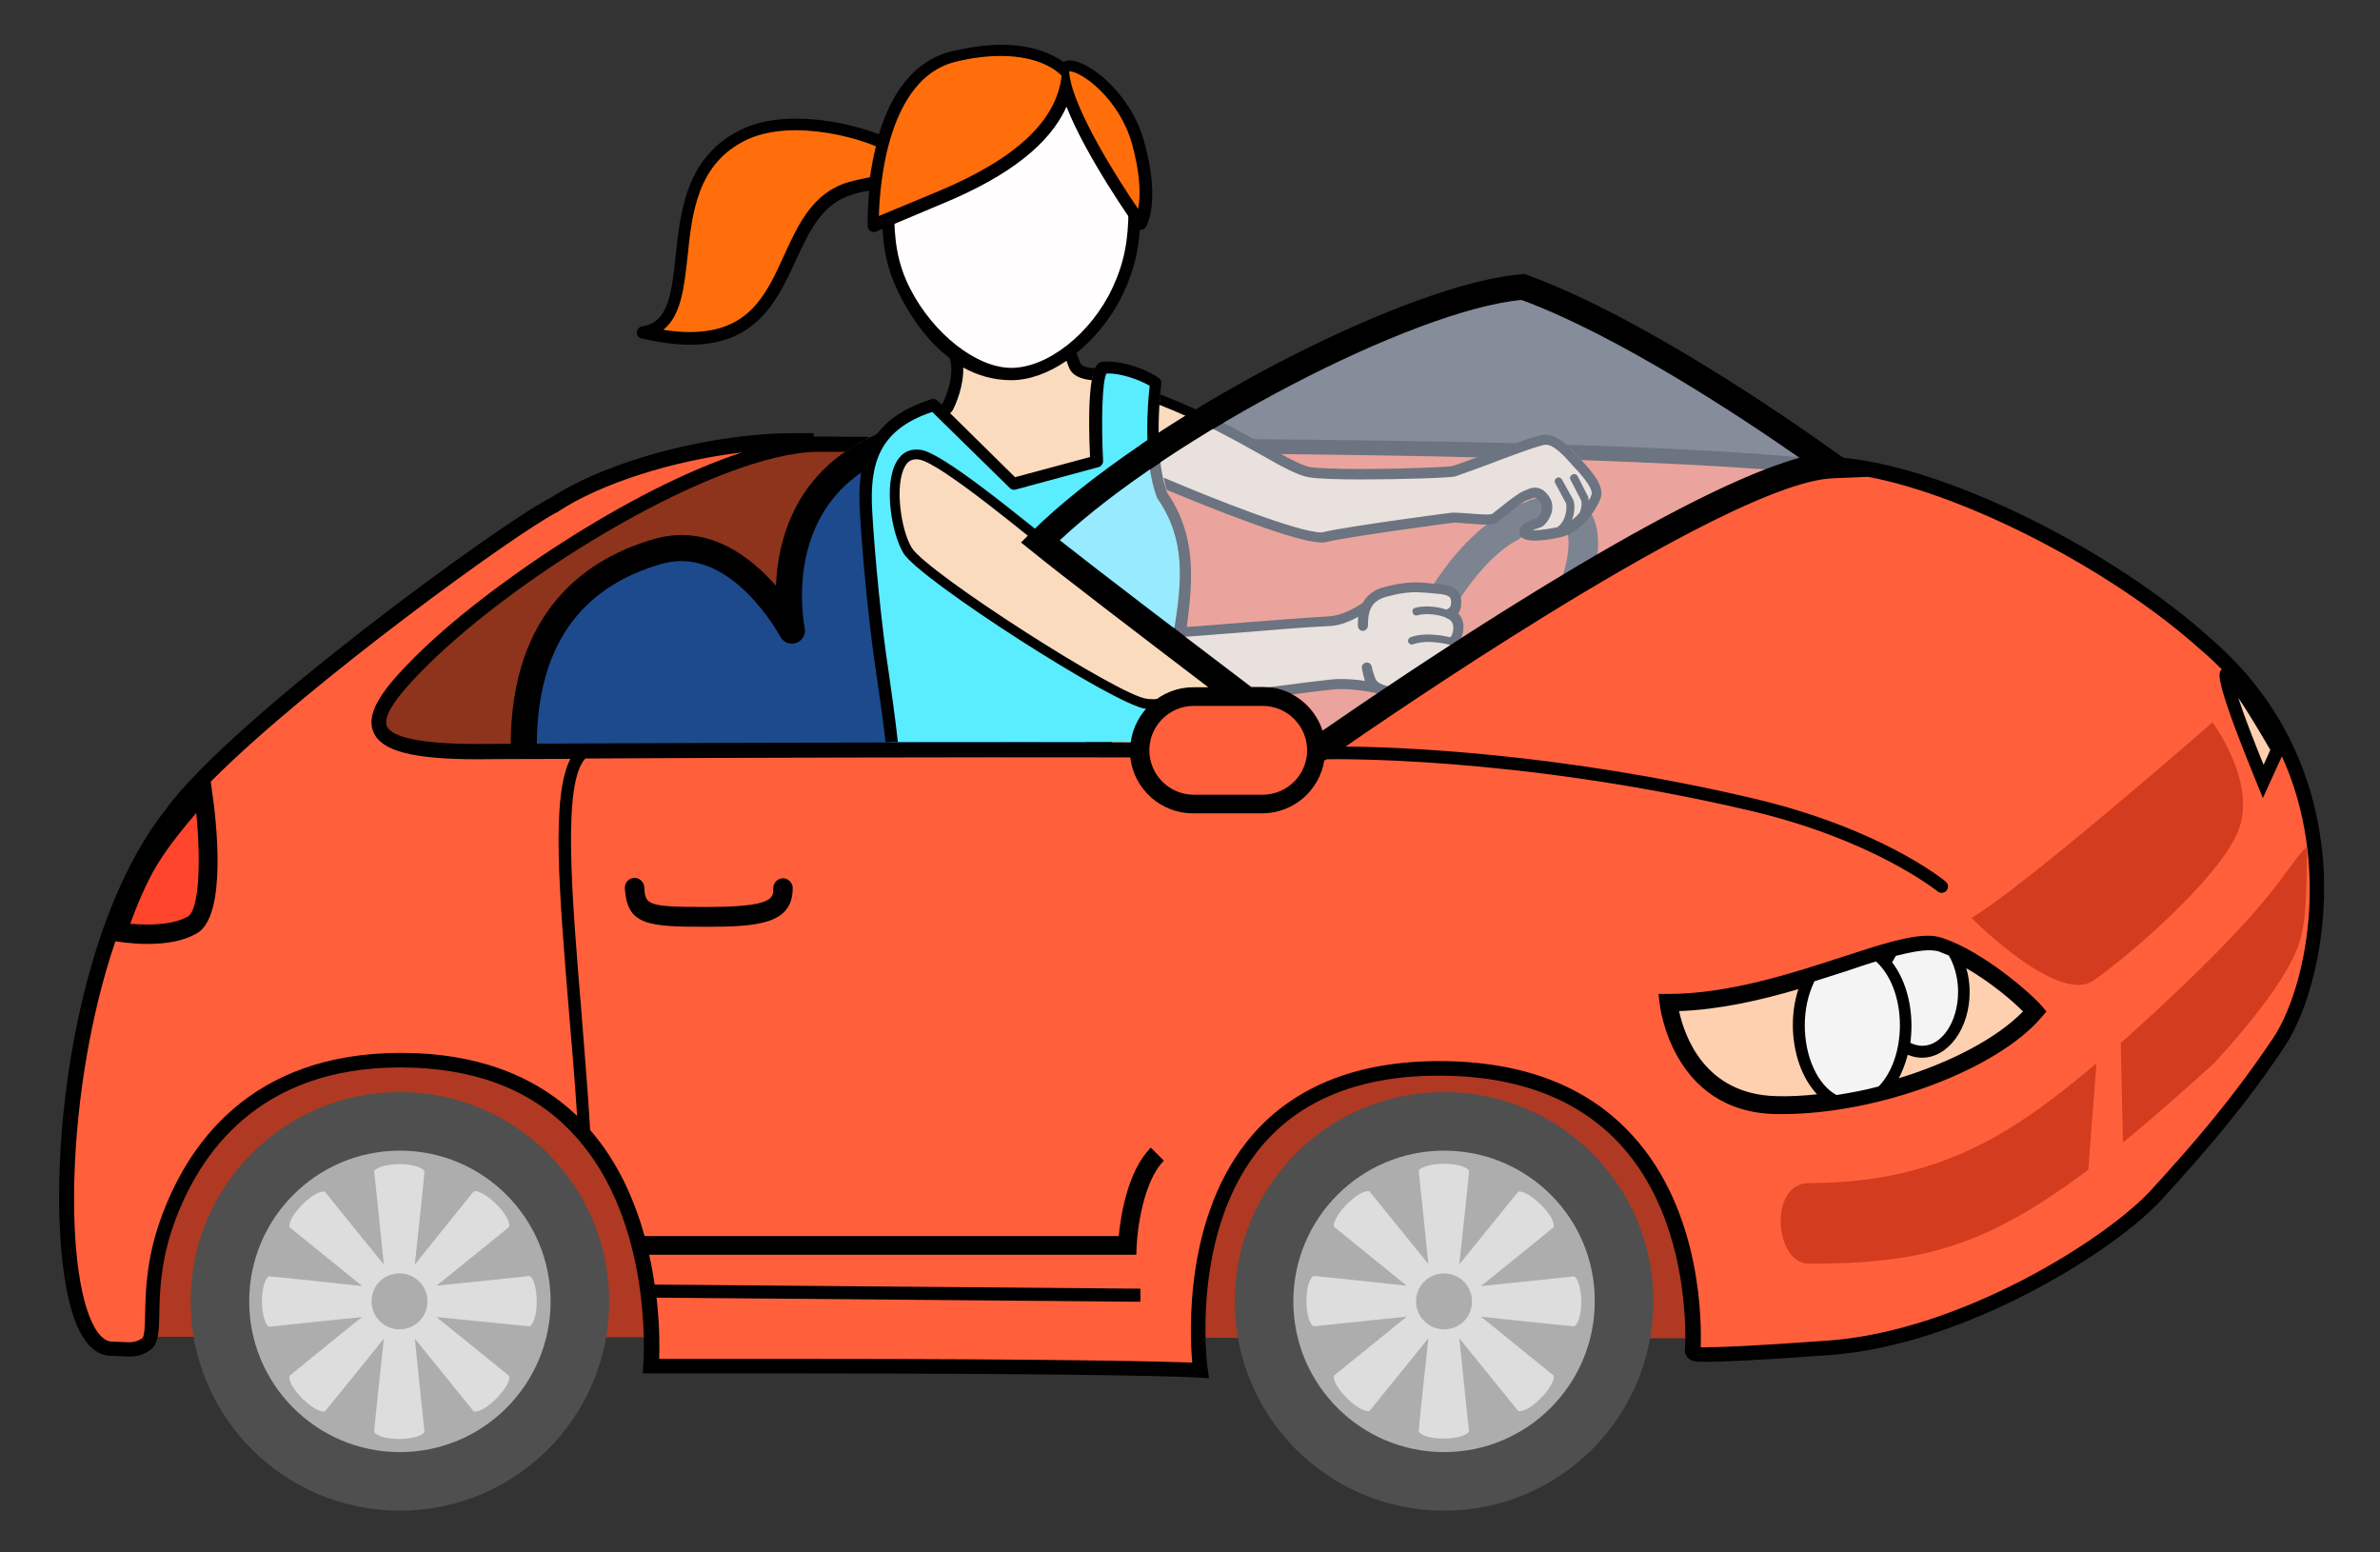 <svg xmlns="http://www.w3.org/2000/svg" xmlns:xlink="http://www.w3.org/1999/xlink" viewBox= "0 0 638 416" width="638px" height="416px">
<rect x="0" y="0" width="638" height="416" fill="#333333" stroke="none"/>
<g xmlns="http://www.w3.org/2000/svg" id="Car2V2.svg">
<path fill="#AF3922" d="M35.9,358.3L475.9,358.7L475.2,254.7L39.8,251.4L35.9,358.3z"/>
<path id="TiresBorder" fill="#4F4F4F" d="M163.3,348.8C163.3,379.8,138.2,404.9,107.2,404.9C76.2,404.9,51.1,379.8,51.1,348.8C51.1,317.8,76.2,292.7,107.2,292.7C138.1,292.7,163.3,317.8,163.3,348.8zM387.1,292.7C356.1,292.7,331,317.8,331,348.8C331,379.8,356.1,404.9,387.1,404.9C418.1,404.9,443.2,379.8,443.2,348.8C443.3,317.8,418.1,292.7,387.1,292.7z"/>
<path id="Tires" fill="#ADADAD" d="M147.6,348.8C147.6,371.1,129.5,389.2,107.2,389.2C84.9,389.2,66.8,371.1,66.8,348.8C66.8,326.5,84.9,308.4,107.2,308.4S147.6,326.5,147.6,348.8zM387.1,308.4C364.8,308.4,346.7,326.5,346.7,348.8C346.7,371.1,364.8,389.2,387.1,389.2C409.4,389.2,427.5,371.1,427.5,348.8C427.6,326.5,409.5,308.4,387.1,308.4z"/>
<path id="Rims" fill="#DDDDDD" d="M142,355.5C144.6,353.8,144.4,343.5,142,342C141.1,342.1,127,343.6,117,344.6L116.9,344.7C124.8,338.3,136,329.3,136.5,328.8C137.1,325.8,129.7,318.7,127,319.3C126.4,320,117.6,331,111.3,338.8L111.2,338.9C112.3,328.8,113.8,314.7,113.8,313.9C112.1,311.3,101.8,311.5,100.3,313.9C100.4,314.8,101.9,328.9,102.9,338.9L102.8,338.8C96.4,331,87.6,320,87.1,319.4C84.1,318.8,77,326.2,77.6,328.9C78.3,329.5,89.3,338.4,97.1,344.7L97.1,344.7C87.1,343.6,72.9,342.1,72.1,342.1C69.5,343.8,69.7,354,72.1,355.6C73,355.5,87.1,354,97.1,353L96.4,353.5C88.6,359.8,78.1,368.3,77.6,368.8C77,371.8,84.4,378.9,87.1,378.3C87.7,377.6,96.6,366.6,102.9,358.8L102.9,358.8C101.8,368.9,100.3,383,100.3,383.8C102,386.4,112.3,386.2,113.8,383.8C113.7,382.9,112.2,368.8,111.2,358.8L111.2,358.8L111.2,358.8C117.6,366.7,126.5,377.7,127,378.3C130,378.9,137.1,371.5,136.5,368.8C135.8,368.2,124.8,359.3,117,353L142,355.5zM114.6,348.8C114.6,352.9,111.3,356.3,107.1,356.3C103,356.3,99.6,353,99.6,348.8C99.6,344.6,102.9,341.3,107.1,341.3C111.3,341.3,114.6,344.7,114.6,348.8zM422,342.1C421.1,342.2,407,343.7,397,344.7C397,344.7,416,329.4,416.5,328.9C417.1,325.9,409.7,318.8,407,319.4C406.4,320.1,397.5,331.1,391.2,338.9L391.2,338.9L391.2,338.9C391.2,338.9,391.2,338.9,391.2,338.8C392.3,328.7,393.8,314.6,393.8,313.8C392.1,311.2,381.8,311.4,380.3,313.8C380.4,314.7,381.9,328.8,382.9,338.8C382.9,338.8,367.5,319.8,367.1,319.3C364.1,318.7,357,326.1,357.6,328.8C358.3,329.4,369.3,338.3,377.1,344.6L377.1,344.6C367,343.5,352.9,342,352.1,342C349.5,343.7,349.7,354,352.1,355.5C353,355.4,367.1,353.9,377.1,352.9L357.6,368.7C357,371.7,364.4,378.8,367.1,378.2C367.7,377.5,376.6,366.5,382.9,358.7L382.9,358.7C381.8,368.8,380.3,382.9,380.3,383.7C382,386.3,392.2,386.1,393.8,383.7C393.7,382.8,392.2,368.7,391.2,358.7L391.2,358.7L391.2,358.7C397.6,366.6,406.5,377.6,407,378.2C410,378.8,417.1,371.4,416.5,368.7C415.8,368.1,404.8,359.2,397,352.9C397,352.9,421.3,355.5,422,355.5C424.6,353.9,424.4,343.6,422,342.1zM387.1,356.3C383,356.3,379.6,353,379.6,348.8C379.6,344.7,382.9,341.3,387.1,341.3C391.2,341.3,394.6,344.6,394.6,348.8S391.3,356.3,387.1,356.3z"/>
<path id="Car" fill="#FF603B" d="M321.9,367.2L320.7,367.1C320.5,367.1,298,366,210.2,366L174.6,366L174.7,364.9C174.7,364.5,177.3,327.9,156.9,304.2L154,301.1C142.7,289.8,127,284,107.4,284C68.3,284,51.7,307.8,44.7,327.7C41.1,337.8,40.9,346.5,40.8,352.2C40.7,356.5,40.7,359.2,39.2,360.2C37.4,361.4,36,361.6,34.6,361.6C34,361.6,33.4,361.6,32.8,361.5C32,361.5,31.1,361.4,30.1,361.4C28,361.4,26.2,360.3,24.6,358C15.1,344.7,15.3,291.9,29,251.5L29.3,250.7L31.3,251.1C31.7,251.2,35.2,251.8,39.5,251.8C44.8,251.8,49.1,250.9,52.3,249.2C58.5,245.8,58.2,227.7,55.9,211.8L55.3,207.8L55.7,207.4C81.2,181.8,138.1,140.4,148.9,135.1C162.2,126.5,185.1,119.7,205.9,118.4L205.9,118.4C206.2,118.4,206.6,118.4,207.2,118.4C218.8,118.4,310.6,118.5,311.5,118.5C405.9,119,460.5,120.8,494.2,124.6L499.6,125.3C526.9,130,567.2,150.7,591.5,172.5C593.5,174.2,595.4,176,597.3,178L598.6,179.4L596.7,179.7C596.5,179.7,596.3,179.8,596.1,180C595.1,181.2,598.4,191.2,605.9,209.6L606.5,211.2L612.1,198.9L613,200.9C627.1,231,620,265.5,610.9,279.2C599.9,295.7,589.6,307.4,578.2,319.9C566,333.3,526.3,358.5,490.3,361.1C469.7,362.6,461,362.9,457.3,362.9C454.5,362.9,454,362.8,453.8,362.1L453.7,361.9L453.7,361.7C453.7,361.4,456.2,327.3,435.8,305.2C424.1,292.6,407.3,286.2,385.7,286.2C364.6,286.2,348.3,292.6,337.3,305.1C316.9,328.4,321.5,365.6,321.6,365.9L321.9,367.2z"/>
<path id="Back" fill="#8E341C" d="M226.2,119.4C226.2,118.9,226,118.4,225.6,118C225.2,117.6,224.7,117.4,224.2,117.5C224.2,117.5,220.9,117.6,219,117.6C188.8,118.1,135.3,152.7,111.7,176.4C103.1,185,100.1,191.1,102,195.8C104.5,201.8,114.5,202.6,122.9,202.6C124.9,202.6,126.9,202.6,128.5,202.5C136.7,202.3,145.5,202,153.9,201.8L153.9,201.8C154.1,201.8,154.3,201.8,154.5,201.8C175.3,201.2,193.6,200.7,193.6,200.7C194.1,200.7,194.5,200.5,194.8,200.2L226.8,173.2C227.3,172.8,227.5,172.2,227.5,171.6L226.2,119.4z"/>
<path id="Chair" fill="#1C4A8C" d="M140.5,199.8C140.5,169.7,155.3,153.7,176.6,147.7C197.9,141.7,212.3,169,212.3,169C212.3,169,204.8,135.6,233.6,121C262.4,106.4,274,126.1,279.3,132.6C285.1,147.6,288.9,174.2,294.7,199.8"/>
<path id="ChairBorder" d="M294.7,202.3C293.1,202.3,291.7,202.2,291.3,200.6C289.4,192,287.7,183.4,286,175C282.9,159.1,279.9,144.1,276.2,134.4C275.8,134,275.5,133.5,275.1,132.9C269.1,125.1,259,111.9,235.2,124.1C209.2,137.4,215.7,168,215.7,168.3C216.1,170,215.1,171.7,213.5,172.3C211.9,172.9,210,172.2,209.2,170.7C209.1,170.5,195.9,145.9,177.5,151.1C155.2,157.4,143.9,173.8,143.9,199.9C143.9,201.8,142.3,203.4,140.4,203.4C138.5,203.4,136.9,201.8,136.9,199.9C136.9,163.1,157.9,149.4,175.6,144.4C189.9,140.4,201.2,149.2,208,157C208.5,145,212.9,127.6,231.9,117.9C260.8,103.1,274.6,121,280.5,128.7C281,129.4,281.5,129.9,281.9,130.5C282.1,130.8,282.3,131.1,282.5,131.4C286.5,141.7,289.5,157.2,292.8,173.7C294.4,182,296.2,190.6,298.1,199.1C298.5,201,297.3,201.8,295.5,202.2C295.2,202.3,295,202.3,294.7,202.3z"/>
<path id="Steeringwheel" fill="#212121" d="M426.1,136.9C424.7,134.9,422.1,132.6,417.4,132.6C413.1,132.6,407.8,134.5,401.4,138.6C386.3,148,373.2,173,371.8,188.3C374.7,186.4,377.8,184.3,381.1,182.1C384.7,169.6,394.7,152.1,405.6,145.4C412,141.5,415.5,140.6,417.4,140.6C419,140.6,419.4,141.2,419.6,141.5C420.9,143.3,421,148.8,418.2,156.4C418.1,156.7,417.6,157.8,416.7,159.5C420.3,157.3,423.9,155.1,427.5,153C428.7,147.6,429.1,141.3,426.1,136.9z"/>
<path id="Body" fill="#FADBBD" d="M414.2,117.9C411.3,118.1,392,125.8,389.8,126.3C387.6,126.8,357.7,127.7,351,126.5C344.3,125.4,329.4,113.3,305.6,105.1L307.9,127.7C307.9,127.7,348.7,145.4,355,143.9C361.3,142.4,389.4,138.7,389.4,138.7C391,138.5,399.4,139.7,400.5,138.9C401.6,138.1,407.2,133.3,408.8,132.8C410.4,132.3,412.2,130.8,414.2,134C415.7,136.6,413.5,139.5,412.6,140C411.7,140.5,409.2,140.6,408.8,142.3C408.4,143.7,412.3,143.8,418.1,142.5C423.9,141.2,427.4,134.4,427.9,133C429,130.4,424.7,125.9,422.4,123.5C420.2,121.2,417.1,117.7,414.2,117.9zM271.1,100.4C276.3,100.4,281.9,98,286.9,94.2C287.3,95.6,287.7,96.8,288.2,97.9C289.6,101.3,297.7,100.2,300,100C302.3,99.8,309.4,124.2,293.2,132.3C277,140.4,235.5,115.7,240.4,113.7C245.2,111.7,253.3,110.5,254.1,109C255,107.5,258.6,99,255.4,94.1C255.4,94.1,255.5,94.1,255.5,94C260.4,97.9,265.9,100.4,271.1,100.4zM369.6,184.6C371.1,185.3,373.2,185.7,375.3,185.9C379.9,182.8,385,179.5,390.4,176C390.6,173.5,389.5,172,389.5,172C389.5,172,390.7,171.1,390.8,168.4C390.9,165.6,388.5,164.7,388.5,164.7C388.5,164.7,390.1,164.5,390.3,161.8C390.4,159.2,388.5,158.2,384.9,158.1C381.3,157.9,378.7,157.1,371.5,158.9C368.6,159.6,367.1,161.1,366.3,162.8L366.3,162.8C363.7,164.6,360,166.6,356.4,166.8C339.3,167.7,313.2,170.6,310.2,169.8C306.1,168.7,256.3,124.1,246.8,122.3C237.3,120.5,239.3,141.2,243.4,147.9C247.5,154.7,300,188.4,307.5,189C308.7,189.1,310.3,189.1,312.2,189C314.4,187.6,317.1,186.7,320,186.7L333.1,186.7C341.2,185.6,349.8,184.5,357.3,183.6C361.4,183.1,366.5,183.9,369.6,184.6L369.6,184.6z"/>
<path id="face" fill="#FFFDFD" d="M299.7,77.8L299.7,77.8C299.6,77.9,299.6,77.9,299.7,77.8L299.7,77.8C300.2,77.1,303.4,65.2,303.9,62C303.9,61.8,303.9,61.5,303.9,61.2L303.9,61.2L303.9,61.2C304,59.6,304.1,57.9,304.1,56.1C304.1,55.3,304.1,54.5,304.1,53.7C303.2,26.6,288.8,16,271.1,16C252.8,16,238,26,238,56.4C238,56.5,238,56.6,238,56.7C238,57.4,238,58,238,58.7C238,58.8,238,58.8,238,58.9C238,59.7,238.1,60.6,238.1,61.4L238.1,61.4C238.1,61.7,238.1,62.1,238.2,62.4C238.8,66,242.1,78.1,242.3,77.9L242.3,77.9C242.4,78,242.4,78.1,242.5,78.2C245.6,84.2,250.4,90,255.7,94.1L255.7,94.1L255.7,94.1L255.7,94.1L255.7,94.1L255.7,94.1L255.7,94.1C255.6,94.1,255.6,94.2,255.5,94.2C260.5,98.1,266,100.6,271.1,100.6C276.3,100.6,281.9,98.2,286.9,94.4C286.9,94.3,286.9,94.3,286.8,94.2C292,89.9,296.7,84.2,299.7,77.8z"/>
<path id="Shirt" fill="#5AECFF" d="M307.5,188.9C300,188.3,247.5,154.6,243.4,147.8C239.3,141,237.3,120.4,246.8,122.2C256.3,124,306.1,168.6,310.2,169.7C310.9,169.9,313,169.9,315.9,169.7C318.1,156.4,319.5,144.5,311.4,132.8C307.1,121.6,309.7,102.5,309.7,102.5C305.9,99.9,299.1,98,295.7,98.5C292.6,99.1,293.8,123.6,293.8,123.6L271.6,129.6L250.1,108.5C233.5,113.8,231.3,124.3,232,137C232.7,149.7,234.6,168.5,236.4,180.3C237.2,185.5,238.1,192.4,238.9,198.9C248.2,198.9,257.4,198.9,266.3,198.9L276.3,198.9C285.4,198.9,293.4,198.9,300.4,198.9C300.4,198.9,305.6,199,305.6,198.9C306.3,194.4,309,190.6,312.8,188.5C312.6,188.6,312.3,188.8,312.1,188.9C310.2,189,308.6,189,307.5,188.9z"/>
<path id="ShirtBorder" d="M312.9,132.1C308.9,121.4,311.3,103,311.3,102.8C311.4,102.2,311.1,101.6,310.6,101.3C307.1,98.8,301.1,96.9,296.9,96.9C296.4,96.9,295.9,96.9,295.4,97C294.2,97.2,291.1,97.8,292.2,122.5L272.1,127.9L251.3,107.4C250.9,107,250.2,106.8,249.7,107C231.6,112.7,229.8,124.9,230.5,137.1C231.2,149.7,233.1,168.8,234.9,180.5C235.6,185.2,236.6,192,237.4,198.9C238.5,198.9,239.6,198.9,240.7,198.9C239.9,191.9,238.9,184.8,238.2,180C236.4,168.4,234.5,149.4,233.8,136.9C233.1,124.2,235.6,115.2,249.9,110.4L270.7,130.8C271.1,131.2,271.7,131.4,272.3,131.2L294.5,125.2C295.2,125,295.7,124.3,295.7,123.6C295.2,113.8,295.4,102.3,296.6,100.1C296.8,100.1,297,100.1,297.2,100.1C300.4,100.1,305.1,101.6,308.2,103.4C307.7,107.6,306.3,123.4,310.2,133.5C310.2,133.6,310.3,133.7,310.4,133.8C317.9,144.7,316.8,155.8,314.8,168.5C315.8,168.5,316.9,168.4,318.1,168.3C319.8,155.6,320.8,143.6,312.9,132.1z"/>
<path id="BodyBorder" d="M305.4,63.2L305.7,59.9L305.7,59.9C305.8,58.7,305.8,57.5,305.8,56.2C305.8,29.5,293.2,14.2,271.1,14.2C255.3,14.2,236.4,21.5,236.4,56.2C236.4,57.4,236.4,58.7,236.5,59.9L236.7,63.2L236.7,63.2C237.1,67.9,238.1,72.4,240.2,77L240.2,77L241.7,80.1C244.8,85.9,249,91.8,254.5,95.9L254.5,95.9C256.1,99.9,253.7,106.2,252.7,108.1C252.6,108.2,252.4,108.3,252.2,108.4L254.6,110.8C255,110.5,255.2,110.3,255.4,109.9C256.2,108.5,258.4,103.3,258.2,98.5C262,100.6,266.3,101.9,271.1,101.9C275.9,101.9,281.1,100,285.9,96.7C286.1,97.4,286.4,98,286.6,98.6C287.4,100.5,289.4,101.6,292.7,101.9C293,100.4,293.3,99.4,293.6,98.7C291.4,98.6,289.9,98.1,289.6,97.3C289.3,96.5,288.9,95.6,288.6,94.6L288.6,94.6C293.3,90.8,297.4,85.8,300.4,80.1L301.9,76.9L301.9,76.9C303.8,72.4,304.9,68.1,305.4,63.2M302.5,56.2C302.5,64.5,301.3,70.6,298.2,77.2C292.5,89.4,280.8,98.6,271.1,98.6C261.8,98.6,250.2,89.5,244,77.4C240.4,70.4,239.7,63.9,239.7,56.3C239.7,30.6,250.3,17.6,271.1,17.6C291.3,17.5,302.5,31.2,302.5,56.2zM425.9,134.2C426.3,133.5,426.5,133,426.6,132.7C427.4,130.9,423,126.2,421.5,124.7L421,124.1C419.1,122,416.5,119.2,414.4,119.2L414.3,119.2C412.7,119.3,404.1,122.5,398.4,124.7C393.7,126.4,391,127.4,390.1,127.7C388.4,128.1,375,128.5,364.9,128.5C360,128.5,353.6,128.4,350.8,127.9C347.8,127.4,343.5,125,337.7,121.7C330.9,117.9,322,112.9,310.8,108.5C310.9,107.4,310.9,106.5,311,105.7C322.7,110.2,332,115.4,339,119.3C344.4,122.3,348.7,124.7,351.2,125.2C353.3,125.5,358,125.7,364.8,125.7C376.2,125.7,388.3,125.2,389.4,124.9C390.2,124.7,393.6,123.4,397.3,122.1C405.9,118.9,412.1,116.6,414,116.5C417.3,116.3,420.4,119.6,422.9,122.2L423.4,122.8C427,126.6,430.3,130.5,429,133.7C428.4,135.5,424.6,142.6,418.3,144C415.6,144.6,413.2,144.9,411.4,144.9C409.5,144.9,408.3,144.5,407.7,143.8C407.3,143.3,407.2,142.7,407.4,142.1C407.9,140.2,409.9,139.6,411.1,139.2C411.4,139.1,411.7,139,411.9,138.9C412.3,138.7,414,136.6,413,134.8C412.1,133.4,411.6,133.4,411.4,133.4C411,133.4,410.6,133.6,410.1,133.8C409.8,133.9,409.5,134,409.2,134.1C408.3,134.4,404.8,137.2,403.3,138.5C402.3,139.3,401.6,139.8,401.3,140.1C400.8,140.5,400,140.6,398.5,140.6C397,140.6,394.9,140.4,393.2,140.3C391.6,140.2,390.1,140,389.6,140.1C389.3,140.1,361.6,143.8,355.4,145.3C355,145.4,354.6,145.4,354.2,145.4C347.3,145.4,323.6,135.8,312.8,131.3C312.4,130.3,312.2,129.1,311.9,128C325.5,133.8,348.1,142.7,354.2,142.7C354.5,142.7,354.7,142.7,354.8,142.6C361.1,141.1,388.2,137.5,389.3,137.4C389.5,137.4,389.7,137.4,389.9,137.4C390.7,137.4,392,137.5,393.4,137.6C395.1,137.7,397.1,137.9,398.5,137.9C399.4,137.9,399.7,137.8,399.9,137.8C400.2,137.6,400.9,137,401.7,136.4C404.8,133.9,407.3,132,408.5,131.6C408.7,131.5,408.9,131.4,409.2,131.3C409.8,131,410.6,130.7,411.5,130.7C413,130.7,414.3,131.6,415.4,133.3C416.2,134.6,416.3,136.1,415.9,137.5C415.4,139.2,414.2,140.7,413.3,141.2C412.9,141.4,412.5,141.5,412,141.7C411.6,141.8,411.2,141.9,410.8,142.1C411,142.1,411.2,142.1,411.4,142.1C412.9,142.1,415.1,141.8,417.5,141.3L417.5,141.3C418.3,140.7,418.9,139.9,419.2,139.2C420,137.4,420,135.5,419.8,134.9L416.9,129.5C416.6,129,416.8,128.4,417.3,128.1C417.8,127.8,418.4,128,418.7,128.5L421.7,133.9C422.2,135.1,422.2,137.3,421.4,139.4L421.4,139.4C422.1,138.8,422.8,138.2,423.4,137.5L423.4,137.5C424,136.3,424.1,134.6,423.8,134L421,128.6C420.7,128.1,420.9,127.5,421.5,127.2C422,126.9,422.6,127.1,422.9,127.6L425.7,133.1C425.8,133.6,425.9,133.9,425.9,134.2L425.9,134.2L425.9,134.2zM380.2,178.9C379.7,179.1,379.3,179.7,379.5,180.2C379.6,180.6,380.1,180.9,380.5,180.9C380.6,180.9,380.7,180.9,380.8,180.9C381.7,180.6,382.6,180.5,383.5,180.4C384.5,179.7,385.6,179,386.6,178.4C385.3,178.2,382.7,178.1,380.2,178.9zM365.9,182.5C364,182.2,361.8,182,359.8,182C358.8,182,357.9,182,357.1,182.1C351.4,182.7,344.9,183.6,338.6,184.4C332.8,185.2,327.1,185.9,322.1,186.5L338.4,186.5C339.4,186.5,340.3,186.6,341.3,186.8C346.8,186.1,352.4,185.3,357.4,184.8C358.1,184.7,359,184.7,359.8,184.7C363.1,184.7,366.7,185.3,369.2,185.8L369.2,185.8C370.5,186.4,372,186.7,373.6,187C374.8,186.2,376,185.4,377.2,184.6C373.7,184.4,369.6,183.8,368.8,182.1C368.4,181.2,368,180,367.7,178.6C367.5,177.9,366.8,177.4,366.1,177.6C365.4,177.8,364.9,178.5,365.1,179.2C365.3,180.4,365.6,181.6,365.9,182.5L365.9,182.5zM387.8,163.4C386.6,163,383,162,379.4,162.9C378.8,163,378.5,163.6,378.7,164.2C378.8,164.8,379.4,165.1,380,164.9C383.6,164,387.4,165.4,387.5,165.5C387.6,165.5,387.7,165.6,387.7,165.6L387.7,165.6C387.8,165.7,387.9,165.8,388.1,165.8C388.3,165.9,389.6,166.5,389.6,168.2C389.5,170.2,388.8,170.8,388.8,170.8L388.8,170.8C387.4,170.5,382.1,169.3,378.1,170.8C377.6,171,377.3,171.6,377.5,172.1C377.7,172.6,378.3,172.9,378.8,172.7C382.7,171.2,388.5,172.8,388.6,172.8L388.7,172.8C388.9,173.3,389.4,174.4,389.2,176.1C389.2,176.4,389.1,176.6,389,176.8C390,176.2,390.9,175.5,391.9,174.9C391.8,173.6,391.5,172.6,391.2,172C391.7,171.3,392.2,170.1,392.3,168.2C392.4,166.5,391.7,165.2,390.9,164.4C391.4,163.8,391.7,162.9,391.7,161.6C391.9,156.8,386.9,156.6,385,156.5C384.3,156.5,383.7,156.4,383,156.3C380.2,156,377.2,155.8,371.2,157.3C368,158.1,366.3,159.8,365.3,161.6C362.9,163.2,359.5,165,356.3,165.2C349.3,165.6,340.6,166.3,332.9,166.9C324.2,167.6,316,168.3,312.3,168.3C311,168.3,310.7,168.2,310.6,168.2C309.1,167.7,300.1,160.3,291.4,153.1C270.6,136,252.8,121.7,247,120.6C244.1,120.1,241.8,121.2,240.3,123.8C236.8,130,239,143,242.2,148.3C246.6,155.4,299.5,189.4,307.3,190C307.9,190,308.5,190.1,309.3,190.1C309.6,190.1,309.9,190.1,310.3,190.1C311.8,188.7,313.6,187.7,315.6,187.1C313.1,187.3,311,187.4,309.3,187.4C308.6,187.4,308,187.4,307.5,187.3C300.3,186.7,248.4,153.4,244.4,146.8C241.6,142.3,239.7,130.1,242.6,125C243.3,123.7,244.3,123.1,245.6,123.1C245.9,123.1,246.2,123.1,246.5,123.2C252.1,124.2,274.7,142.8,289.6,155.1C302.9,166.1,308.1,170.2,309.8,170.7C310.3,170.8,311,170.9,312.2,170.9C316.1,170.9,323.9,170.2,333.1,169.5C340.7,168.9,349.4,168.1,356.4,167.8C359.1,167.7,361.8,166.6,364.1,165.3C364,166.2,364,167,364,167.7C364,168.4,364.6,169.1,365.3,169.1L365.3,169.1C366,169.1,366.6,168.5,366.7,167.8C366.7,164.2,367.2,161.1,371.8,159.9C377.4,158.4,379.9,158.7,382.7,158.9C383.4,159,384.1,159,384.8,159.1C389.1,159.3,389,160.5,389,161.4C389,162.5,388.6,162.9,388.4,163C388.1,163.2,387.9,163.3,387.8,163.4L387.8,163.4z"/>
<path id="Hair" fill="#FF6E0B" d="M234.7,48.9C233.9,55.5,234,60.3,234,60.3C234,60.3,234,60.3,252.3,52.6C269.1,45.6,282.6,36.3,285.7,23.2L285.7,23.2C289.4,36.6,305.6,59.6,305.6,59.6C305.6,59.6,309.3,53.6,304.9,37.9C300.7,22.9,286.2,14.4,285,18.3L285,18.3C282,15.7,273.2,10.4,255.6,14.9C244.8,17.6,239.4,28,236.7,38.1C226.7,33.6,210,31,199.6,35.9C173.3,48.2,190.6,85.9,172.3,88.9C217,99.3,205.1,57,228,50.3C230.7,49.5,232.9,49.1,234.7,48.9z"/>
<path id="HairBorder" d="M251.7,51.2L235.6,57.9C235.8,49.4,238,21.1,256,16.6C260.4,15.5,264.5,15,268.3,15C278.5,15,283.3,18.9,284.6,20.3C283.2,32.4,272.4,42.5,251.7,51.2zM305.1,56C300.1,48.7,287.1,28.5,286.6,19.1L286.6,19.1C290,19.1,300.1,26.6,303.4,38.4C305.9,47.3,305.7,53,305.1,56zM234.8,39.2C234.1,42.1,233.6,44.9,233.2,47.5L233.2,47.5C231.6,47.8,229.7,48.2,227.5,48.8C217.9,51.6,214,60.1,210.2,68.4C205.4,79,200.8,89,184.9,89C182.7,89,180.4,88.8,177.8,88.4C182.6,84.6,183.4,77,184.3,68.9C185.5,57.1,186.9,43.7,200.3,37.4C203.7,35.8,208.3,34.9,213.4,34.9C221.2,35,229,36.8,234.8,39.2L234.8,39.2zM235.6,36C229.2,33.5,221,31.8,213.5,31.8C207.8,31.8,202.9,32.7,199,34.6C183.9,41.7,182.4,56.6,181.1,68.7C180,79.6,178.9,86.4,172.1,87.5C171.3,87.6,170.8,88.3,170.7,89.1C170.7,89.9,171.2,90.6,172,90.7C176.8,91.8,181.1,92.4,185,92.4C202.9,92.4,208.4,80.4,213.3,69.9C216.9,62,220.4,54.5,228.6,52.1C230.2,51.6,231.7,51.3,233,51.1L233,51.1C232.5,56.3,232.6,60.1,232.6,60.6C232.6,61.1,232.9,61.6,233.3,61.9C233.6,62.1,233.9,62.2,234.2,62.2C234.4,62.2,234.6,62.2,234.8,62.1L253.1,54.4C270.6,47.1,281.4,38.6,285.9,28.6L285.9,28.6L285.9,28.6L285.9,28.6C291.2,42.1,303.8,59.9,304.5,60.9C304.8,61.3,305.3,61.6,305.8,61.6C305.8,61.6,305.8,61.6,305.9,61.6C306.4,61.6,306.9,61.3,307.2,60.8C307.4,60.5,311.2,54,306.7,37.9C303,24.6,291.6,16.2,286.8,16.2C286.2,16.2,285.6,16.3,285.1,16.6L285.1,16.6C282.2,14.6,277,12,268.5,12C264.5,12,260.1,12.6,255.4,13.7C244.4,16.2,238.6,26,235.6,36"/>
<path id="Headlight1" fill="#FFD0B0" d="M447.3,268.7C477.7,268.7,509.6,250.1,520.1,253.5C530.5,257,543,267.9,545.6,271C534.2,284.5,502.5,296.7,476.3,296.2C450,295.6,447.3,268.7,447.3,268.7zM596.7,180.6C595.5,182.1,606.6,209.5,606.6,209.5L610.5,201C610.5,200.9,597.9,179,596.7,180.6z"/>
<path id="Headlight" fill="#F4F4F4" d="M510.4,280.2C509.5,285.3,507.3,289.7,504.5,292.6C500.4,293.6,496.2,294.5,492.1,295.1C486.4,292.3,482.2,284.3,482.2,274.8C482.2,269.8,483.3,265.3,485.2,261.7C491.8,259.7,497.9,257.6,503.2,256C504,256.6,504.7,257.3,505.4,258.1L505.4,258.1C505.9,256.9,506.4,255.8,507.1,254.8C512.7,253.3,517.2,252.5,520.1,253.5C521.2,253.9,522.3,254.3,523.4,254.8C525.3,257.7,526.5,261.5,526.5,265.8C526.5,274.7,521.5,281.8,515.3,281.8C513.5,281.8,511.8,281.2,510.4,280.2"/>
<path id="Taillight" fill="#FF452C" d="M40.3,231.4C37,236.7,34.3,244.7,32.9,248.5C34.2,248.6,37.8,249.7,39.5,249.7C44.1,249.7,49.8,247,52.3,245.6C55.4,243.9,54.9,227.8,53.6,214.8C50.5,218.4,43.1,226.8,40.3,231.4z"/>
<path id="CarBorder" d="M189,248.4C173.5,248.4,168.1,247.9,167.5,238.1C167.4,236.7,168.5,235.4,169.9,235.3C171.3,235.2,172.6,236.3,172.7,237.7C173,242.4,173.1,243.1,189,243.1C207.3,243.1,207.3,240.8,207.3,238C207.3,236.6,208.5,235.4,209.9,235.4C211.3,235.4,212.5,236.6,212.5,238C212.5,247.7,203.2,248.4,189,248.4zM509.3,274.8C509.3,267.7,506.9,261.3,502.9,257.7C500.5,258.4,497.9,259.3,495.2,260.2C492.3,261.1,489.4,262.1,486.4,263C484.7,266.5,483.8,270.5,483.8,274.8C483.8,283.2,487.2,290.7,492.3,293.5C496.1,292.9,499.9,292.2,503.6,291.2C507.2,287.5,509.3,281.4,509.3,274.8zM507.2,257.9L507.2,257.9C510.5,262.2,512.4,268.3,512.4,274.9C512.4,276.5,512.3,278,512.1,279.5L512.1,279.5L512.1,279.5C513.1,280,514.2,280.3,515.3,280.3C520.6,280.3,524.9,273.8,524.9,265.8C524.9,262.7,524.2,259.7,523,257.2C522.8,256.8,522.6,256.4,522.4,256.1C521.4,255.7,520.5,255.3,519.7,255C519,254.8,518.1,254.7,517.1,254.7C514.9,254.7,512.1,255.2,508.2,256.2C508,256.5,507.9,256.8,507.7,257.1L507.2,257.9zM482.1,265.1C472,268.1,461,270.6,450.1,271C451.5,277.4,456.8,293.4,476.3,293.8C479.8,293.9,483.4,293.7,487.1,293.3L487.1,293.3C483.1,289.1,480.6,282.2,480.6,274.7C480.6,271.4,481.1,268.1,482.1,265.1zM548.6,271.1L547.3,272.6C535.4,286.7,503.6,298.6,477.8,298.6C477.2,298.6,476.7,298.6,476.1,298.6C448.1,298.1,444.9,269.3,444.9,269L444.6,266.4L447.2,266.4C463.4,266.4,480.3,260.9,493.8,256.5C503.6,253.3,511.3,250.8,516.8,250.8C518.3,250.8,519.5,251,520.7,251.4C531.8,255.1,544.7,266.5,547.3,269.6L548.6,271.1zM527.1,259.5C527.7,261.5,528,263.7,528,265.9C528,275.6,522.3,283.5,515.2,283.5C513.9,283.5,512.6,283.2,511.4,282.7L511.4,282.7C510.8,285,510,287.1,509,289L509,289L509,289C522.8,284.8,535.3,278.3,542.3,271.1C539.5,268.2,533.5,263.2,527.1,259.5zM397.4,122.2C401,120.9,404.1,119.7,406.7,118.8C388.8,118.3,358.2,117.9,335.8,117.7C335.5,117.7,342.8,121.7,342.9,121.7C361.6,121.9,380.8,122.2,396.5,122.6C396.9,122.4,397.2,122.3,397.4,122.2zM303.1,199C234,198.8,129.4,199.4,128,199.4C109.5,199.4,104.6,196.8,103.7,194.6C102.3,191.2,108.9,184,114,178.9C139.8,153.1,192.4,121.6,219,121.1L226.6,121.1L229.3,119.4C230.7,118.5,231.1,118.4,233.2,117.1L218.9,117C218.6,117,218.4,117,218.1,117L218.1,116.9L218.1,116.1L218.1,116.1L218.1,116.1L215.7,116.1L213,116.1C190.7,116.1,163.3,123.3,147.8,133.3C134.2,140.1,61.2,193.5,44.4,217C14.8,254.4,10.5,334.4,21.1,356.3C23.4,361,26.3,363.4,29.9,363.4C30.9,363.4,31.8,363.5,32.5,363.5C33.2,363.5,33.9,363.6,34.5,363.6C36.1,363.6,38,363.4,40.2,361.9C42.5,360.3,42.6,357.1,42.7,352.3C42.8,346.7,43,338.3,46.5,328.4C53.3,309.1,69.4,286.1,107.3,286.1C126.5,286.1,141.8,291.7,152.8,303L152.8,303L154.2,304.5C175.1,327.5,172.5,364.5,172.5,364.9L172.3,368.1L210.1,368.1C298.2,368.1,320.3,369.1,320.5,369.2L324.1,369.4L323.6,365.8C323.6,365.4,319,329.2,338.8,306.5C349.4,294.4,365.2,288.3,385.7,288.3C406.7,288.3,423,294.5,434.3,306.7C454,328.1,451.7,361.3,451.7,361.7L451.6,362.4L451.9,363C452.7,365,454.5,365,457.3,365C461,365,469.7,364.7,490.4,363.2C526.9,360.6,567.3,335,579.6,321.4C591,308.8,601.4,297.1,612.5,280.4C618.4,271.5,623.9,253.5,622.9,233.2C622,216,616,191.3,592.7,171.2C566.4,147.5,523.9,126.3,496,122.9L494.2,122.7L494.2,122.7L493,121.9C481.3,113.5,440.7,85.1,409.4,73.7L408.7,73.4L408,73.5C385.1,75.3,341.9,95.2,308.4,117.4C307.4,118.1,306.4,118.7,305.5,119.4L305.5,119.4C294.1,127.2,283.9,135.2,276.4,142.7L273.7,145.4L276.7,147.8C283.9,153.7,305.8,170.4,323.9,184.2L319.9,184.2C311.3,184.2,304.2,190.7,303.1,199L303.1,199zM52.6,217.9C53.9,230.9,53.4,244,50.3,245.7C47.8,247.1,44,247.8,39.5,247.8C37.8,247.8,36.2,247.7,34.9,247.6C36.3,243.8,39,236.8,42.3,231.5C45.1,226.9,49.5,221.5,52.6,217.9zM600,187C602.5,190.7,605.7,196,608.6,201L606.8,205C604.1,198.4,601.5,191.7,600,187zM350.4,201.1C350.4,207.7,345,213,338.5,213L320,213C313.4,213,308.1,207.6,308.1,201.1C308.1,194.5,313.5,189.2,320,189.2L338.5,189.2C345,189.2,350.4,194.5,350.4,201.1zM355.7,203.5C355.8,203.5,355.8,203.5,355.9,203.5C356.4,203.5,405.5,202.4,468.8,217.2C502.3,225,519.2,238.8,519.4,238.9C519.7,239.2,520.1,239.3,520.5,239.3C521,239.3,521.5,239.1,521.8,238.7C522.4,238,522.3,236.9,521.6,236.3C520.9,235.7,503.9,221.9,469.6,213.9C417.4,201.7,374.8,200.2,360.7,200.1L360.7,200.1C383.7,184.2,465.2,129.4,491.2,128.2L500.8,127.8C527.7,132.9,566.6,153.1,590.1,174.3C592,175.9,593.8,177.6,595.6,179.4L595.6,179.4C595.5,179.5,595.4,179.5,595.4,179.6C594.7,180.5,593.5,181.9,605.1,210.2L606.6,213.9L611.7,202.7L611.7,202.7C625,231.9,618.2,265,609.3,278.3C598.3,294.7,588.1,306.4,576.8,318.8C564.8,332,525.7,356.7,490.2,359.3C469.7,360.8,461,361.1,457.4,361.1C456.7,361.1,456.2,361.1,455.9,361.1C456.1,355.3,456.5,324.7,437.4,304.1C425.4,291,408,284.4,385.8,284.4C364.1,284.4,347.3,291,335.9,304C317,325.6,319,358.6,319.6,365.2C314,365,287.3,364.2,210.2,364.2L176.7,364.2C176.8,361.8,176.9,355.7,176,347.8L176,347.8L305.7,348.9L305.7,345.4L175.7,344.3L175.5,344.3C175.1,341.8,174.7,339.1,174,336.3L174,336.3L304.6,336.3L304.7,333.9C304.9,329.4,306.5,316.6,312,311.1L308.5,307.6C302.2,313.9,300.4,326.1,299.9,331.3L173.3,331.3L172.8,331.3C170.1,321.7,165.7,311.5,158.3,303L158.2,303C157.6,292.2,156.6,281.2,155.8,270.5C153.2,239.3,150.8,209.9,156.9,203.3L156.9,203.3L156.9,203.3C193.2,203.1,256.2,202.9,303,203L303,203.1C304,211.5,311.2,218,319.8,218L338.3,218C346.7,218,353.7,211.9,355,203.8L355,203.8C355.3,203.8,355.5,203.6,355.7,203.5zM111.2,176.1C102.9,184.4,97.9,190.9,100.1,196.2C102.2,201.3,110.6,203.5,128.1,203.5C128.5,203.5,138,203.4,152.9,203.4C147.7,213.4,149.9,239.1,152.5,270.9C153.3,280.2,154.1,289.7,154.7,299.1L154.7,299.1C143,287.9,127.2,282.2,107.5,282.2C67.2,282.2,50.1,306.7,42.9,327.2C39.2,337.7,39,346.5,38.9,352.3C38.8,355.2,38.8,358.2,38.1,358.7C36.3,359.9,35,359.8,32.9,359.7C32.1,359.7,31.2,359.6,30.1,359.6C28.7,359.6,27.4,358.7,26.2,357.1C16.9,344.2,17.3,292.3,30.9,252.4L30.9,252.3L31.1,252.3C31.3,252.3,34.9,253,39.5,253C45,253,49.4,252.1,52.7,250.2C61,245.6,58,219.7,56.8,211.8L56.5,209.5L57,209C82.4,183.5,139.2,142.2,149.7,137.1L149.8,137C161.1,129.6,180.2,123.5,198.6,121.3L198.8,121.3C168.8,131.1,129.8,157.5,111.2,176.1zM354.5,195.8L354.5,195.8C352.3,189,345.9,184.1,338.4,184.1L335.4,184.1C318.4,171.2,294.6,153.1,284.1,144.8C313.8,117,378.6,83.1,407.8,80.4C433.5,89.9,465.8,111.2,482,122.5C465.9,121.1,445.3,120,419.9,119.2C421,120.2,422.1,121.3,423,122.3L423.5,122.9C423.6,123,423.8,123.2,423.9,123.3C443.1,124,459.5,124.8,473.1,125.8L473.1,125.8C435.7,140.3,371.4,184.1,354.5,195.8z"/>
<path id="WindShield" opacity="0.5" fill="#D7E9FF" enable-background="new    " d="M407.9,80.4C378.7,83.1,313.9,117,284.2,144.8C294.7,153.1,318.4,171.2,335.5,184.1L338.5,184.1C346,184.1,352.4,189,354.6,195.8C373,183.1,447.5,132.2,482.4,122.7C466.3,111.5,433.8,90,407.9,80.4z"/>
<path id="Vents" fill="#D33C1E" d="M618.4,226.9C618.4,226.9,618.4,243.1,617.6,247C616.8,250.9,617.6,258.6,593.7,284.8C584.5,293.1,576.5,300.2,569.1,306.2L568.5,279.5C569.2,278.9,569.8,278.4,570.5,277.8C611.5,240.8,611.5,233.8,618.4,226.9zM484.9,317.1C474.1,317.1,475.6,338.7,484.9,338.7C514.2,338.7,531.5,334.8,559.8,313.5C560.3,306.5,561.2,295.6,562,285C540.9,302.7,521,317.1,484.9,317.1zM561.2,262.8C570.7,256.2,594.8,235.5,600,222.7C605.2,209.9,593.1,193.6,593.1,193.6C593.1,193.6,542.7,237.7,528.5,246C528.5,246.1,551.7,269.4,561.2,262.8z"/>
</g>
</svg>